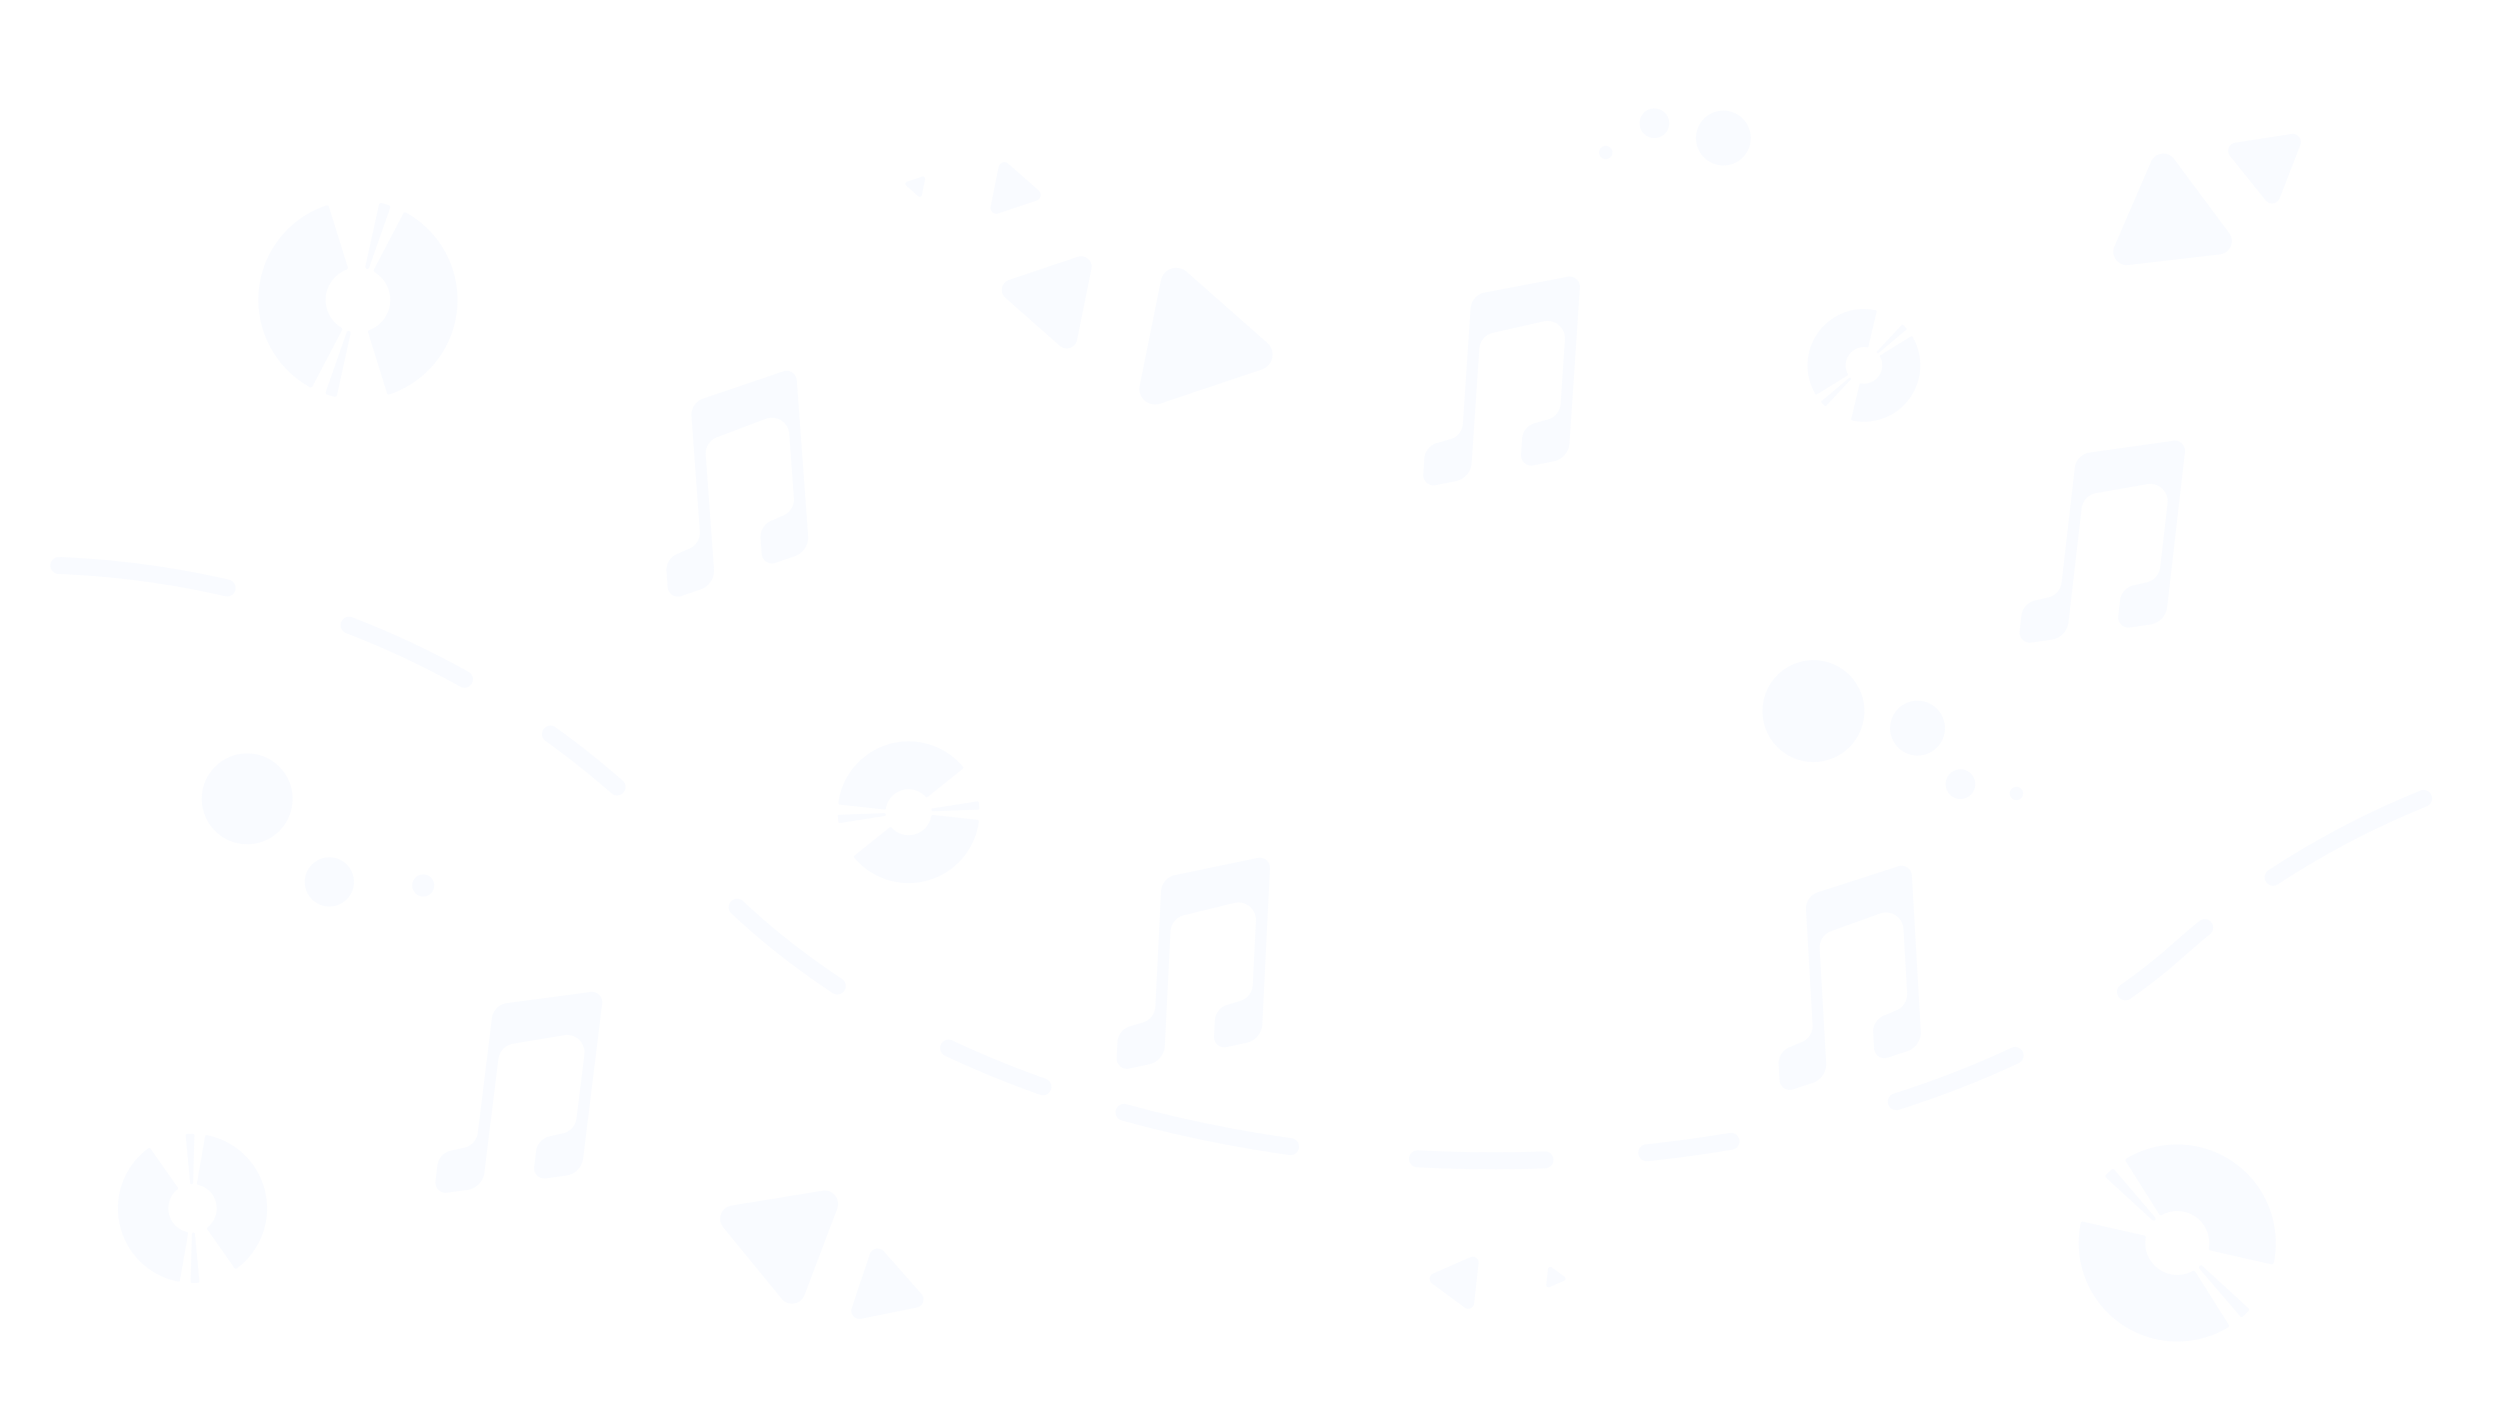 <svg xmlns="http://www.w3.org/2000/svg" width="1920" height="1080" viewBox="0 0 508 285.75" version="1.1" id="svg8"><defs id="defs2"><style id="style2">.cls-2{fill:#494951}</style></defs><g id="layer1"><g id="g59" transform="translate(643.72 -625.563) scale(.265)"><path style="opacity:.05;fill:#78a4fa;fill-opacity:1;stroke-width:.352" id="path950" d="m-1539.642 2670.183 78.124-26.286a12.008 12.008 0 0 0 4.11-20.388l-61.816-54.504a12.012 12.012 0 0 0-19.722 6.628l-16.297 80.797a12.008 12.008 0 0 0 15.613 13.742l78.124-26.285a12.008 12.008 0 0 0 4.111-20.388l-61.817-54.504a12.012 12.012 0 0 0-19.734 6.638l-16.297 80.797a12.008 12.008 0 0 0 15.6 13.753z" class="cls-2"/><path style="opacity:.05;fill:#78a4fa;fill-opacity:1;stroke-width:.352" id="path952" d="m-1602.745 2557.516-52.701 17.74a8.098 8.098 0 0 0-2.772 13.748l41.688 36.764a8.098 8.098 0 0 0 13.294-4.473l11.01-54.501a8.098 8.098 0 0 0-10.519-9.278l-52.701 17.74a8.098 8.098 0 0 0-2.772 13.748l41.688 36.764a8.098 8.098 0 0 0 13.294-4.473l11.01-54.501a8.098 8.098 0 0 0-10.519-9.278z" class="cls-2"/><path style="opacity:.05;fill:#78a4fa;fill-opacity:1;stroke-width:.352" id="path954" d="m-1722.098 2496.056-11.591 3.898a1.783 1.783 0 0 0-.624 3.014l9.184 8.074a1.783 1.783 0 0 0 2.929-.985l2.419-11.988a1.783 1.783 0 0 0-2.314-2.04l-11.592 3.898a1.783 1.783 0 0 0-.624 3.014l9.185 8.074a1.783 1.783 0 0 0 2.928-.985l2.42-11.988a1.783 1.783 0 0 0-2.32-1.986z" class="cls-2"/><path style="opacity:.05;fill:#78a4fa;fill-opacity:1;stroke-width:.352" id="path956" d="m-1663.648 2524.27 29.457-9.912a4.527 4.527 45 0 0 1.533-7.672l-23.311-20.554a4.527 4.527 45 0 0-7.433 2.5l-6.146 30.466a4.527 4.527 45 0 0 5.882 5.187l29.457-9.911a4.527 4.527 45 0 0 1.55-7.688l-23.31-20.554a4.527 4.527 45 0 0-7.433 2.5l-6.146 30.466a4.527 4.527 45 0 0 5.9 5.172z" class="cls-2"/><path style="opacity:.05;fill:#78a4fa;fill-opacity:1;stroke-width:.595" id="path15-8" d="m-1967.38 3130.028-14.578 118.753a15.263 15.263 0 0 1-13.204 13.279l-15.558 2.155a7.893 7.893 0 0 1-8.843-8.791l1.483-12.051a13.394 13.394 0 0 1 11.327-11.645l8.368-1.892a13.394 13.394 0 0 0 11.317-11.62l6.023-48.977a13.4 13.4 0 0 0-15.247-14.889l-39.314 6.614a13.407 13.407 0 0 0-11.351 11.627l-10.755 87.196a15.27 15.27 0 0 1-13.169 13.272l-15.528 2.134a7.893 7.893 0 0 1-8.837-8.79l1.478-12.052a13.407 13.407 0 0 1 11.323-11.62l8.36-1.887a13.4 13.4 0 0 0 11.322-11.619l10.8-87.799a13.387 13.387 0 0 1 11.446-11.636l57.095-7.568 7.098-.984a7.893 7.893 0 0 1 8.943 8.79z" class="cls-2"/><path style="opacity:.05;fill:#78a4fa;fill-opacity:1;stroke-width:.595" id="path81" d="m-1818.146 2652.25 8.69 119.328a15.263 15.263 0 0 1-10.383 15.584l-14.846 5.127a7.893 7.893 0 0 1-10.378-6.913l-.878-12.11a13.394 13.394 0 0 1 8.858-13.618l7.843-3.477a13.394 13.394 0 0 0 8.853-13.591l-3.573-49.216a13.4 13.4 0 0 0-17.842-11.655l-37.289 14.1a13.407 13.407 0 0 0-8.885 13.605l6.33 87.628a15.27 15.27 0 0 1-10.35 15.571l-14.82 5.1a7.893 7.893 0 0 1-10.372-6.913l-.884-12.11a13.407 13.407 0 0 1 8.86-13.591l7.836-3.47a13.4 13.4 0 0 0 8.859-13.592l-6.404-88.228a13.387 13.387 0 0 1 8.976-13.633l54.55-18.48 6.772-2.339a7.893 7.893 0 0 1 10.477 6.893z" class="cls-2"/><path style="opacity:.05;fill:#78a4fa;fill-opacity:1;stroke-width:.595" id="path83" d="m-1455.334 3026.545-5.864 119.501a15.263 15.263 0 0 1-12.198 14.208l-15.36 3.286a7.893 7.893 0 0 1-9.461-8.122l.598-12.127a13.394 13.394 0 0 1 10.447-12.441l8.207-2.5a13.394 13.394 0 0 0 10.438-12.415l2.43-49.286a13.4 13.4 0 0 0-16.294-13.734l-38.726 9.467a13.407 13.407 0 0 0-10.471 12.425l-4.357 87.749a15.27 15.27 0 0 1-12.165 14.198l-15.33 3.263a7.893 7.893 0 0 1-9.455-8.122l.592-12.127a13.407 13.407 0 0 1 10.444-12.415l8.2-2.493a13.4 13.4 0 0 0 10.444-12.415l4.358-88.353a13.387 13.387 0 0 1 10.565-12.442l56.39-11.718 7.007-1.5a7.893 7.893 0 0 1 9.561 8.113z" class="cls-2"/><path style="opacity:.05;fill:#78a4fa;fill-opacity:1;stroke-width:.595" id="path85" d="m-1217.7 2581.093-7.946 119.38a15.263 15.263 0 0 1-12.444 13.994l-15.414 3.017a7.893 7.893 0 0 1-9.32-8.285l.81-12.115a13.394 13.394 0 0 1 10.663-12.257l8.249-2.356a13.394 13.394 0 0 0 10.652-12.232l3.289-49.236a13.4 13.4 0 0 0-16.053-14.016l-38.884 8.79a13.407 13.407 0 0 0-10.687 12.242l-5.885 87.66a15.27 15.27 0 0 1-12.41 13.984l-15.385 2.995a7.893 7.893 0 0 1-9.312-8.285l.804-12.116a13.407 13.407 0 0 1 10.659-12.23l8.242-2.35a13.4 13.4 0 0 0 10.658-12.232l5.897-88.264a13.387 13.387 0 0 1 10.78-12.255l56.586-10.734 7.032-1.378a7.893 7.893 0 0 1 9.418 8.28z" class="cls-2"/><path style="opacity:.05;fill:#78a4fa;fill-opacity:1;stroke-width:.595" id="path87" d="m-963.112 3031.898 6.84 119.449a15.263 15.263 0 0 1-10.623 15.421l-14.924 4.896a7.893 7.893 0 0 1-10.27-7.073l-.69-12.122a13.394 13.394 0 0 1 9.068-13.478l7.896-3.355a13.394 13.394 0 0 0 9.062-13.453l-2.81-49.266a13.4 13.4 0 0 0-17.658-11.929l-37.503 13.52a13.407 13.407 0 0 0-9.096 13.466l4.973 87.716a15.27 15.27 0 0 1-10.59 15.408l-14.898 4.87a7.893 7.893 0 0 1-10.264-7.073l-.696-12.122a13.407 13.407 0 0 1 9.069-13.453l7.889-3.348a13.4 13.4 0 0 0 9.068-13.453l-5.035-88.317a13.387 13.387 0 0 1 9.186-13.491l54.83-17.632 6.808-2.234a7.893 7.893 0 0 1 10.368 7.053z" class="cls-2"/><path style="opacity:.05;fill:#78a4fa;fill-opacity:1;stroke-width:.595" id="path89" d="m-753.72 2707.28-13.635 118.864a15.263 15.263 0 0 1-13.098 13.384l-15.54 2.278a7.893 7.893 0 0 1-8.914-8.721l1.388-12.062a13.394 13.394 0 0 1 11.235-11.735l8.352-1.958a13.394 13.394 0 0 0 11.224-11.71l5.635-49.023a13.4 13.4 0 0 0-15.365-14.767l-39.26 6.925a13.407 13.407 0 0 0-11.258 11.717l-10.063 87.278a15.27 15.27 0 0 1-13.064 13.377l-15.51 2.257a7.893 7.893 0 0 1-8.906-8.72l1.381-12.063a13.407 13.407 0 0 1 11.23-11.709l8.346-1.954a13.4 13.4 0 0 0 11.23-11.708l10.103-87.882a13.387 13.387 0 0 1 11.353-11.727l57.034-8.02 7.089-1.04a7.893 7.893 0 0 1 9.013 8.718z" class="cls-2"/><path style="opacity:.05;fill:none;stroke:#78a4fa;stroke-width:13.042px;stroke-linecap:round;stroke-linejoin:round;stroke-dasharray:65.209,130.418,97.814,97.814,78.251;stroke-opacity:1" id="path924" d="M-2875.407 2969.374c279.808-249.784 721.552-235.055 981.038 55.62 259.487 290.674 884.817 287.955 1135.29 64.364 250.475-223.591 597.644-169.352 597.644-169.352"/><circle style="opacity:.05;fill:#78a4fa;fill-opacity:1;stroke-width:.332" id="circle936" r="39.095" cy="3013.42" cx="-664.954" class="cls-2" transform="rotate(7.224)"/><circle style="opacity:.05;fill:#78a4fa;fill-opacity:1;stroke-width:.332" id="circle938" r="21.049" cy="3016.345" cx="-584.134" class="cls-2" transform="rotate(7.224)"/><circle style="opacity:.05;fill:#78a4fa;fill-opacity:1;stroke-width:.332" id="circle940" r="11.404" cy="3054.814" cx="-546.09" class="cls-2" transform="rotate(7.224)"/><circle style="opacity:.05;fill:#78a4fa;fill-opacity:1;stroke-width:.332" id="circle942" r="5.133" cy="3056.46" cx="-502.619" class="cls-2" transform="rotate(7.224)"/><path style="opacity:.05;fill:#78a4fa;fill-opacity:1;stroke-width:.572" id="path964" d="M-747.838 3335.2a24.5 24.5 0 0 1-35.969-25.444 1.546 1.546 0 0 0-1.174-1.775l-46.826-10.628a1.553 1.553 0 0 0-1.86 1.207 75.579 75.579 0 0 0 112.977 79.943 1.553 1.553 0 0 0 .516-2.153l-25.596-40.62a1.546 1.546 0 0 0-2.068-.53zm-11.803-97.03a75.18 75.18 0 0 0-38.944 10.798 1.546 1.546 0 0 0-.509 2.153l25.596 40.614a1.54 1.54 0 0 0 2.042.542 24.5 24.5 0 0 1 36.308 21.458 24.59 24.59 0 0 1-.326 4.006 1.54 1.54 0 0 0 1.187 1.749l46.82 10.622a1.553 1.553 0 0 0 1.865-1.2 75.624 75.624 0 0 0-74.039-90.742zm-54.544 25.562 35.382 32.44a1.553 1.553 0 0 0 2.12 0 1.546 1.546 0 0 0 .099-2.12l-31.233-36.498a1.553 1.553 0 0 0-2.212-.144q-2.198 1.958-4.253 4.11a1.546 1.546 0 0 0 .097 2.212zm71.612 67.6a1.546 1.546 0 0 0-.098 2.12l31.24 36.446a1.553 1.553 0 0 0 2.211.143 70.111 70.111 0 0 0 4.247-4.11 1.546 1.546 0 0 0-.071-2.212l-35.382-32.44a1.546 1.546 0 0 0-2.147.053z" class="cls-2"/><path style="opacity:.05;fill:#78a4fa;fill-opacity:1;stroke-width:.411" id="path966" d="M-1715.051 2986.392a17.621 17.621 0 0 1-30.432 8.842 1.112 1.112 0 0 0-1.525-.134l-26.958 21.588a1.117 1.117 0 0 0-.154 1.587 54.361 54.361 0 0 0 95.598-27.76 1.117 1.117 0 0 0-.98-1.255l-34.325-3.795a1.112 1.112 0 0 0-1.224.927zm-59.89-36.827a54.075 54.075 0 0 0-11.37 26.753 1.112 1.112 0 0 0 .984 1.25l34.321 3.792a1.108 1.108 0 0 0 1.22-.907 17.621 17.621 0 0 1 28.34-10.818 17.687 17.687 0 0 1 2.109 1.978 1.108 1.108 0 0 0 1.516.116l26.951-21.588a1.117 1.117 0 0 0 .16-1.588 54.394 54.394 0 0 0-84.23 1.012zm-10.05 42.145 34.106-5.378a1.117 1.117 0 0 0 .95-1.193 1.112 1.112 0 0 0-1.15-1.005l-34.53 1.225a1.117 1.117 0 0 0-1.07 1.18q.116 2.114.406 4.235a1.112 1.112 0 0 0 1.289.936zm70.121-10.014a1.112 1.112 0 0 0 1.15 1.005l34.503-1.252a1.117 1.117 0 0 0 1.072-1.18 50.609 50.609 0 0 0-.41-4.232 1.112 1.112 0 0 0-1.277-.95l-34.105 5.378a1.112 1.112 0 0 0-.933 1.23z" class="cls-2"/><path style="opacity:.05;fill:#78a4fa;fill-opacity:1;stroke-width:.578" id="path968" d="M-2167.463 2611.762a24.764 24.764 0 0 1 4.039-44.352 1.563 1.563 0 0 0 .957-1.926l-14.421-46.344a1.57 1.57 0 0 0-1.998-1.016 76.396 76.396 0 0 0-12.704 139.32 1.57 1.57 0 0 0 2.144-.64l22.568-42.965a1.563 1.563 0 0 0-.585-2.077zm78.899-59.473a75.994 75.994 0 0 0-29.172-28.597 1.563 1.563 0 0 0-2.141.645l-22.563 42.962a1.556 1.556 0 0 0 .561 2.06 24.764 24.764 0 0 1-.38 42.63 24.856 24.856 0 0 1-3.669 1.744 1.556 1.556 0 0 0-.928 1.925l14.424 46.335a1.57 1.57 0 0 0 1.995 1.024 76.442 76.442 0 0 0 41.873-110.728zm-49.989-34.764-10.454 47.381a1.57 1.57 0 0 0 1.074 1.855 1.563 1.563 0 0 0 1.905-.988l16.106-45.807a1.57 1.57 0 0 0-.995-2.007q-2.826-.932-5.75-1.64a1.563 1.563 0 0 0-1.886 1.206zm-22.859 96.883a1.563 1.563 0 0 0-1.904.989l-16.057 45.786a1.57 1.57 0 0 0 .995 2.008 71.21 71.21 0 0 0 5.747 1.633 1.563 1.563 0 0 0 1.898-1.183l10.454-47.382a1.563 1.563 0 0 0-1.132-1.851z" class="cls-2"/><path style="opacity:.05;fill:#78a4fa;fill-opacity:1;stroke-width:.494;stroke-miterlimit:4;stroke-dasharray:none" id="path994" d="m-1768.748 3371.826 42.713-8.628a6.347 6.347 0 0 0 3.476-10.404l-28.826-32.675a6.347 6.347 0 0 0-10.778 2.176l-13.887 41.303a6.347 6.347 0 0 0 7.274 8.246l42.713-8.628a6.347 6.347 0 0 0 3.504-10.422l-28.826-32.675a6.347 6.347 0 0 0-10.778 2.176l-13.887 41.303a6.347 6.347 0 0 0 7.302 8.228z" class="cls-2"/><path style="opacity:.05;fill:#78a4fa;fill-opacity:1;stroke-width:.494;stroke-miterlimit:4;stroke-dasharray:none" id="path996" d="m-1874.535 3301.758 44.768 54.757a10.302 10.302 0 0 0 17.566-2.9l25.037-66.145a10.302 10.302 0 0 0-11.295-13.817l-69.804 11.387a10.302 10.302 0 0 0-6.32 16.69l44.768 54.758a10.302 10.302 0 0 0 17.614-2.873l25.037-66.145a10.302 10.302 0 0 0-11.295-13.817l-69.804 11.387a10.302 10.302 0 0 0-6.272 16.718z" class="cls-2"/><path style="opacity:.05;fill:#78a4fa;fill-opacity:1;stroke-width:.327" id="path1002" d="M-1012.224 2647.428a14.02 14.02 0 0 1 14.753-20.447.885.885 0 0 0 1.022-.663l6.332-26.739a.889.889 0 0 0-.68-1.07 43.252 43.252 0 0 0-46.352 64.224.889.889 0 0 0 1.229.306l23.382-14.43a.885.885 0 0 0 .314-1.18zm55.589-6.235a43.024 43.024 0 0 0-5.971-22.344.885.885 0 0 0-1.23-.303l-23.378 14.43a.881.881 0 0 0-.32 1.166 14.02 14.02 0 0 1-12.475 20.663 14.073 14.073 0 0 1-2.29-.208.881.881 0 0 0-1.007.67l-6.329 26.736a.889.889 0 0 0 .677 1.074 43.278 43.278 0 0 0 52.323-41.884zm-14.337-31.35-18.753 20.074a.889.889 0 0 0-.01 1.214.885.885 0 0 0 1.212.068l21.053-17.678a.889.889 0 0 0 .094-1.265q-1.109-1.269-2.33-2.456a.885.885 0 0 0-1.266.044zm-39.067 40.62a.885.885 0 0 0-1.212-.069l-21.023 17.682a.889.889 0 0 0-.094 1.265 39.914 39.914 0 0 0 2.33 2.452.885.885 0 0 0 1.265-.029l18.753-20.074a.885.885 0 0 0-.018-1.228z" class="cls-2"/><circle style="opacity:.05;fill:#78a4fa;fill-opacity:1;stroke-width:.55" id="circle1004" r="34.856" cy="2973.161" cx="-2239.589" class="cls-2"/><circle style="opacity:.05;fill:#78a4fa;fill-opacity:1;stroke-width:.55" id="circle1006" r="18.885" cy="3036.866" cx="-2176.59" class="cls-2"/><circle style="opacity:.05;fill:#78a4fa;fill-opacity:1;stroke-width:.55" id="circle1008" r="8.5" cy="3039.592" cx="-2104.604" class="cls-2"/><path style="opacity:.05;fill:#78a4fa;fill-opacity:1;stroke-width:.494;stroke-miterlimit:4;stroke-dasharray:none" id="path994-8" d="m-681.055 2512.517 15.767-40.623a6.347 6.347 0 0 0-6.887-8.538l-43.062 6.657a6.347 6.347 0 0 0-3.98 10.25l27.296 33.966a6.347 6.347 0 0 0 10.866-1.679l15.767-40.623a6.347 6.347 0 0 0-6.888-8.57l-43.061 6.656a6.347 6.347 0 0 0-3.98 10.25l27.296 33.966a6.347 6.347 0 0 0 10.866-1.712z" class="cls-2"/><path style="opacity:.05;fill:#78a4fa;fill-opacity:1;stroke-width:.494;stroke-miterlimit:4;stroke-dasharray:none" id="path996-8" d="m-797.107 2563.822 70.255-8.174a10.302 10.302 0 0 0 7.03-16.357l-42.204-56.753a10.302 10.302 0 0 0-17.727 2.061l-28.051 64.926a10.302 10.302 0 0 0 10.649 14.323l70.254-8.174a10.302 10.302 0 0 0 7.079-16.383l-42.204-56.753a10.302 10.302 0 0 0-17.727 2.061l-28.051 64.927a10.302 10.302 0 0 0 10.697 14.296z" class="cls-2"/><circle style="opacity:.05;fill:#78a4fa;fill-opacity:1;stroke-width:.332" id="circle938-2" r="21.049" cy="-1456.864" cx="2277.699" class="cls-2" transform="rotate(146.788)"/><circle style="opacity:.05;fill:#78a4fa;fill-opacity:1;stroke-width:.332" id="circle940-8" r="11.404" cy="-1418.395" cx="2315.743" class="cls-2" transform="rotate(146.788)"/><circle style="opacity:.05;fill:#78a4fa;fill-opacity:1;stroke-width:.332" id="circle942-8" r="5.133" cy="-1416.748" cx="2359.214" class="cls-2" transform="rotate(146.788)"/><path style="opacity:.05;fill:#78a4fa;fill-opacity:1;stroke-width:.433" id="path966-6" d="M-2285.79 3305.237a18.548 18.548 0 0 1-7.283-32.552 1.17 1.17 0 0 0 .241-1.593l-20.902-29.742a1.176 1.176 0 0 0-1.657-.266 57.219 57.219 0 0 0 22.863 102.255 1.176 1.176 0 0 0 1.383-.948l6.248-35.808a1.17 1.17 0 0 0-.893-1.346zm42.632-60.487a56.917 56.917 0 0 0-27.354-13.707 1.17 1.17 0 0 0-1.378.95l-6.245 35.805a1.166 1.166 0 0 0 .872 1.34 18.548 18.548 0 0 1 9.497 30.486 18.617 18.617 0 0 1-2.217 2.084 1.166 1.166 0 0 0-.22 1.585l20.901 29.734a1.176 1.176 0 0 0 1.658.274 57.253 57.253 0 0 0 4.486-88.551zm-43.61-13.335 3.402 36.182a1.176 1.176 0 0 0 1.19 1.076 1.17 1.17 0 0 0 1.132-1.14l.99-36.354a1.176 1.176 0 0 0-1.17-1.204q-2.229-.017-4.476.149a1.17 1.17 0 0 0-1.068 1.291zm5.899 74.322a1.17 1.17 0 0 0-1.131 1.141l-.959 36.328a1.176 1.176 0 0 0 1.17 1.203 53.466 53.466 0 0 0 4.472-.152 1.17 1.17 0 0 0 1.082-1.278l-3.402-36.182a1.17 1.17 0 0 0-1.232-1.06z" class="cls-2"/><path style="opacity:.05;fill:#78a4fa;fill-opacity:1;stroke-width:.352" id="path954-7" d="m-1240.99 3347.577 11.202-4.907a1.783 1.783 0 0 0 .356-3.056l-9.862-7.232a1.783 1.783 0 0 0-2.83 1.24l-1.351 12.154a1.783 1.783 0 0 0 2.485 1.828l11.202-4.906a1.783 1.783 0 0 0 .356-3.057l-9.862-7.232a1.783 1.783 0 0 0-2.83 1.24l-1.351 12.154a1.783 1.783 0 0 0 2.485 1.774z" class="cls-2"/><path style="opacity:.05;fill:#78a4fa;fill-opacity:1;stroke-width:.352" id="path956-4" d="m-1301.702 3324.632-28.468 12.472a4.527 4.527 0 0 0-.849 7.778l25.034 18.416a4.527 4.527 0 0 0 7.183-3.147l3.434-30.888a4.527 4.527 0 0 0-6.317-4.648l-28.468 12.472a4.527 4.527 0 0 0-.866 7.795l25.034 18.416a4.527 4.527 0 0 0 7.183-3.147l3.434-30.888a4.527 4.527 0 0 0-6.334-4.631z" class="cls-2"/></g></g></svg>